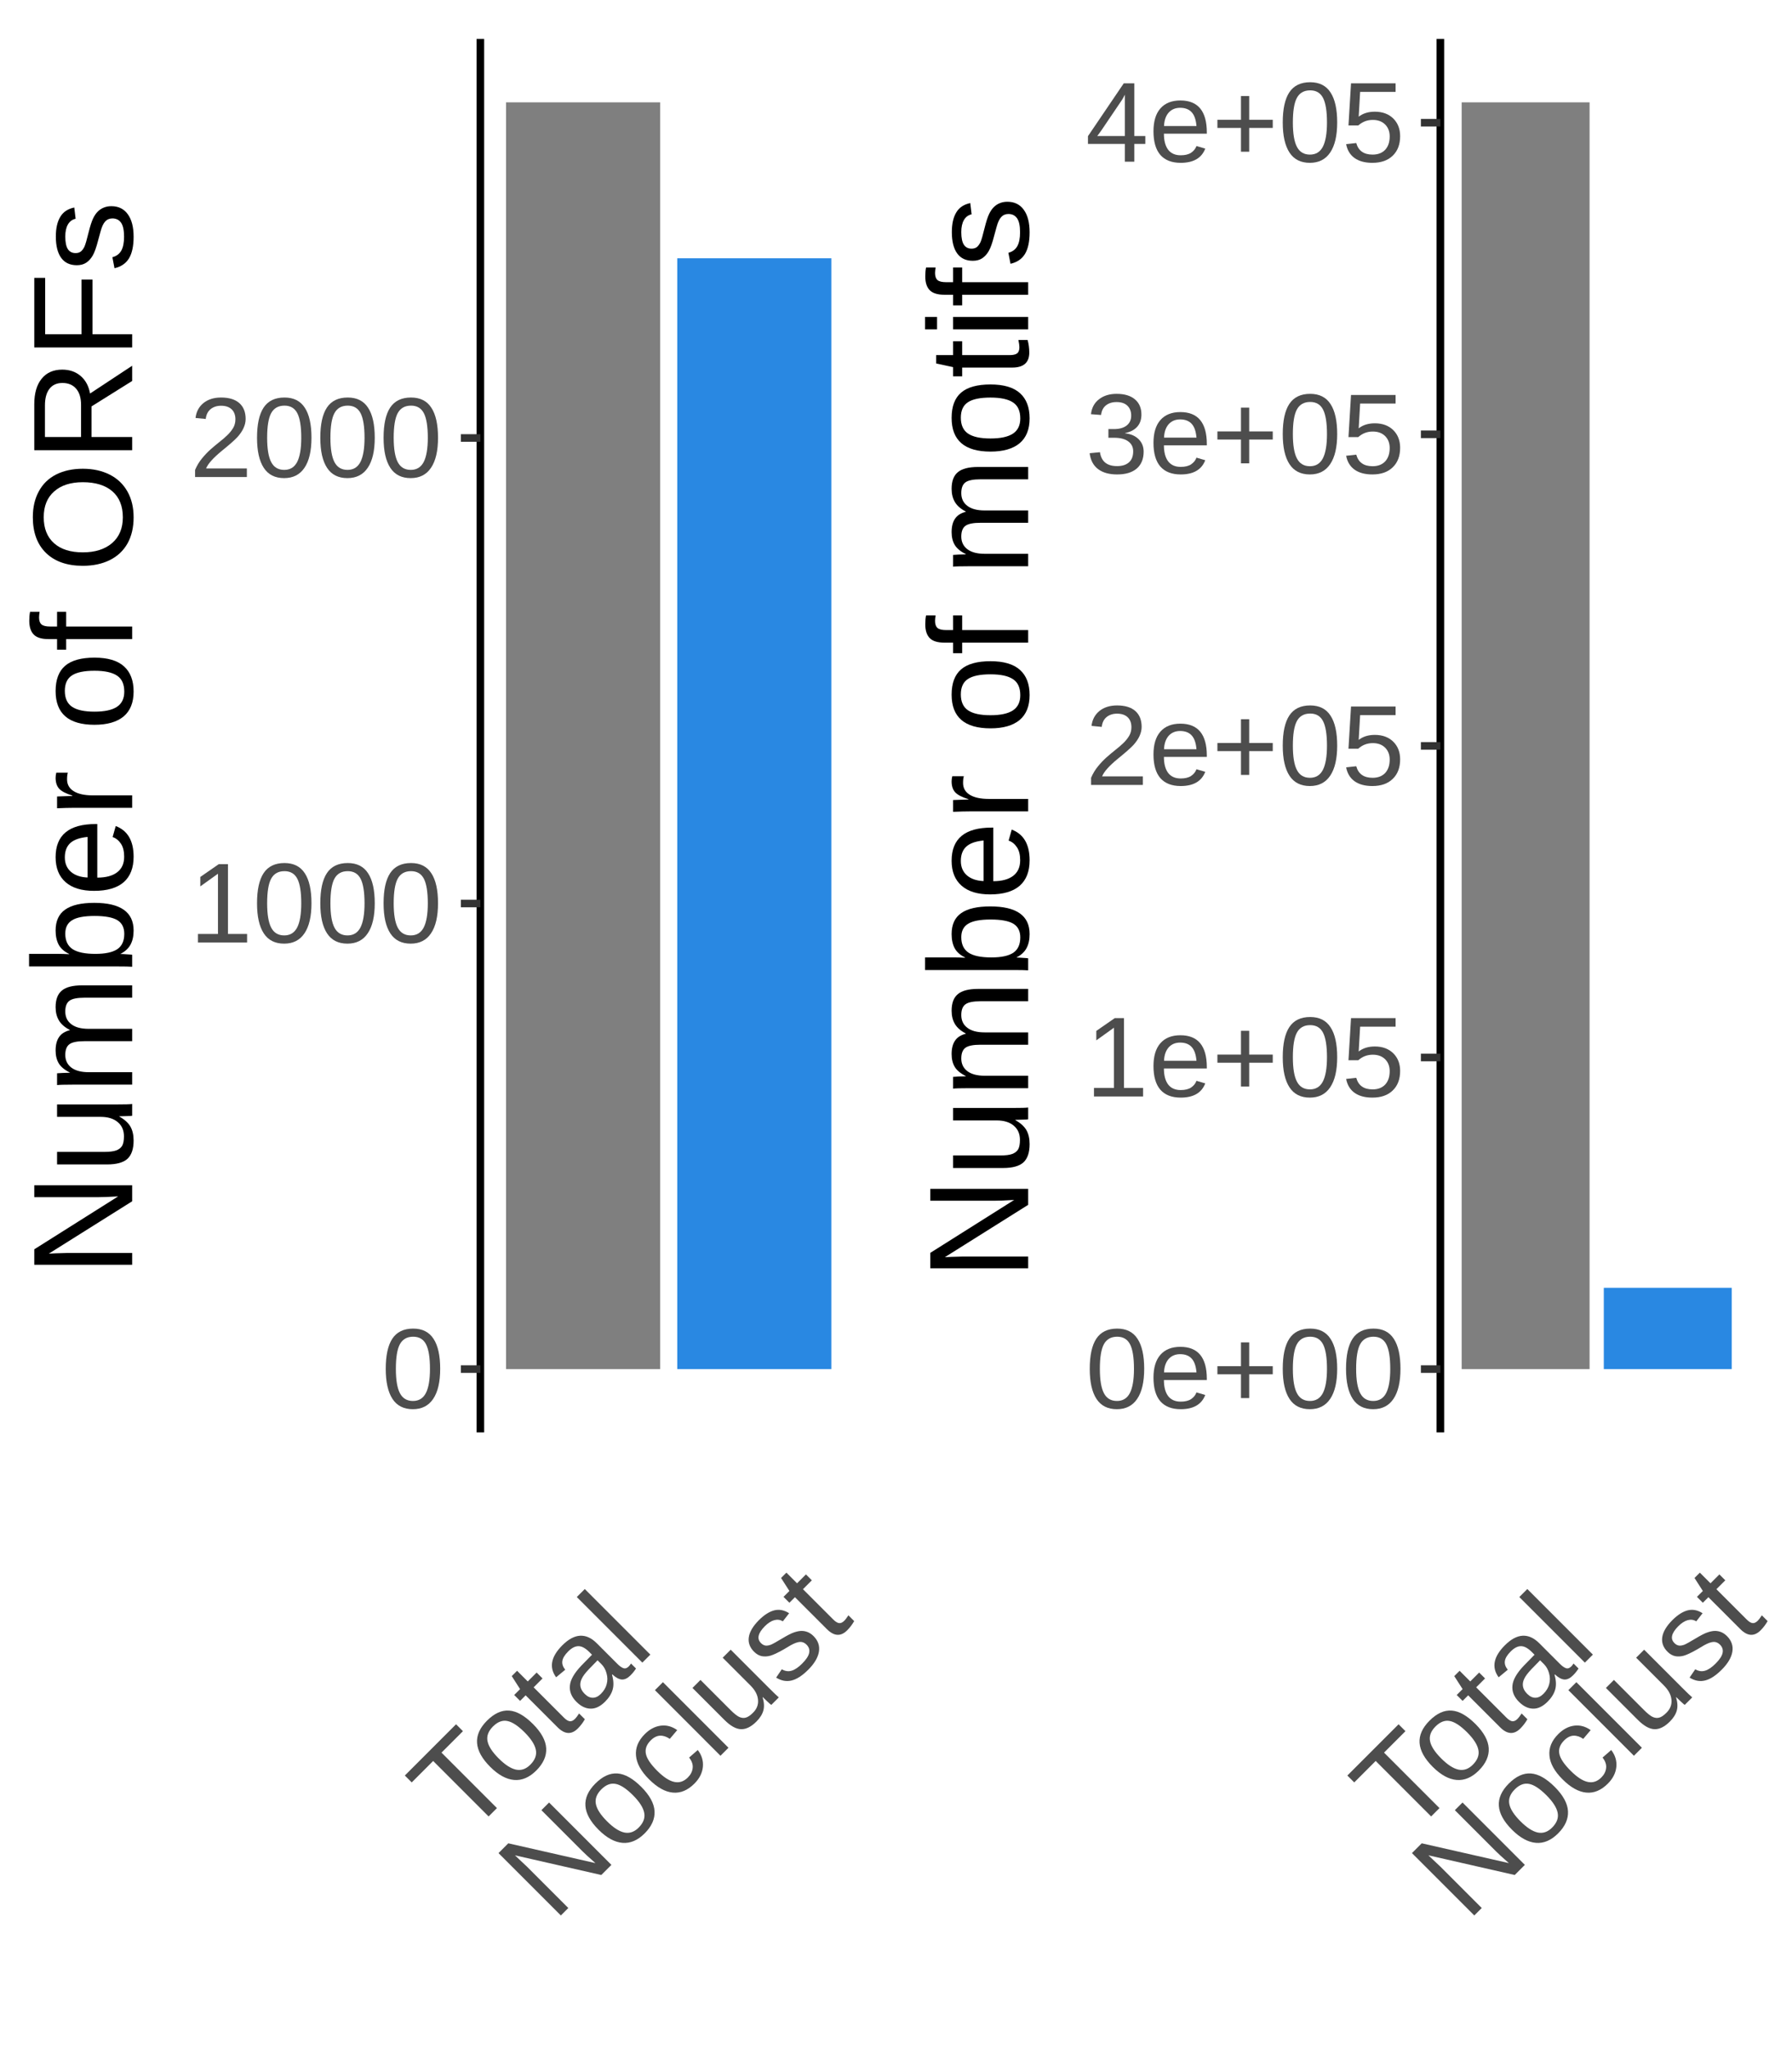<?xml version="1.0" encoding="UTF-8"?>
<svg xmlns="http://www.w3.org/2000/svg" xmlns:xlink="http://www.w3.org/1999/xlink" width="252pt" height="288pt" viewBox="0 0 252 288" version="1.1">
<defs>
<g>
<symbol overflow="visible" id="glyph0-0">
<path style="stroke:none;" d="M 1.609 -11.016 L 10.391 -11.016 L 10.391 0 L 1.609 0 Z M 2.203 -10.422 L 2.203 -0.594 L 9.797 -0.594 L 9.797 -10.422 Z M 2.203 -10.422 "/>
</symbol>
<symbol overflow="visible" id="glyph0-1">
<path style="stroke:none;" d="M 8.281 -5.516 C 8.281 -3.672 7.953 -2.266 7.297 -1.297 C 6.648 -0.328 5.695 0.156 4.438 0.156 C 3.164 0.156 2.211 -0.32 1.578 -1.281 C 0.941 -2.25 0.625 -3.66 0.625 -5.516 C 0.625 -7.398 0.93 -8.812 1.547 -9.75 C 2.172 -10.695 3.148 -11.172 4.484 -11.172 C 5.773 -11.172 6.727 -10.691 7.344 -9.734 C 7.969 -8.785 8.281 -7.379 8.281 -5.516 Z M 6.844 -5.516 C 6.844 -7.098 6.66 -8.242 6.297 -8.953 C 5.93 -9.672 5.328 -10.031 4.484 -10.031 C 3.617 -10.031 2.992 -9.676 2.609 -8.969 C 2.234 -8.27 2.047 -7.117 2.047 -5.516 C 2.047 -3.953 2.238 -2.805 2.625 -2.078 C 3.008 -1.359 3.617 -1 4.453 -1 C 5.273 -1 5.879 -1.367 6.266 -2.109 C 6.648 -2.848 6.844 -3.984 6.844 -5.516 Z M 6.844 -5.516 "/>
</symbol>
<symbol overflow="visible" id="glyph0-2">
<path style="stroke:none;" d="M 1.219 0 L 1.219 -1.203 L 4.031 -1.203 L 4.031 -9.672 L 1.547 -7.891 L 1.547 -9.219 L 4.141 -11.016 L 5.438 -11.016 L 5.438 -1.203 L 8.125 -1.203 L 8.125 0 Z M 1.219 0 "/>
</symbol>
<symbol overflow="visible" id="glyph0-3">
<path style="stroke:none;" d="M 0.812 0 L 0.812 -1 C 1.07 -1.602 1.395 -2.141 1.781 -2.609 C 2.164 -3.078 2.566 -3.5 2.984 -3.875 C 3.41 -4.25 3.828 -4.598 4.234 -4.922 C 4.648 -5.242 5.023 -5.566 5.359 -5.891 C 5.691 -6.211 5.961 -6.551 6.172 -6.906 C 6.379 -7.258 6.484 -7.66 6.484 -8.109 C 6.484 -8.711 6.305 -9.18 5.953 -9.516 C 5.598 -9.848 5.102 -10.016 4.469 -10.016 C 3.875 -10.016 3.379 -9.852 2.984 -9.531 C 2.598 -9.207 2.375 -8.75 2.312 -8.156 L 0.875 -8.297 C 0.977 -9.172 1.348 -9.867 1.984 -10.391 C 2.629 -10.91 3.457 -11.172 4.469 -11.172 C 5.582 -11.172 6.438 -10.91 7.031 -10.391 C 7.625 -9.867 7.922 -9.125 7.922 -8.156 C 7.922 -7.727 7.82 -7.301 7.625 -6.875 C 7.438 -6.457 7.148 -6.035 6.766 -5.609 C 6.379 -5.191 5.641 -4.539 4.547 -3.656 C 3.953 -3.164 3.477 -2.723 3.125 -2.328 C 2.77 -1.941 2.516 -1.566 2.359 -1.203 L 8.094 -1.203 L 8.094 0 Z M 0.812 0 "/>
</symbol>
<symbol overflow="visible" id="glyph0-4">
<path style="stroke:none;" d="M 2.156 -3.938 C 2.156 -2.969 2.352 -2.219 2.75 -1.688 C 3.156 -1.164 3.742 -0.906 4.516 -0.906 C 5.129 -0.906 5.617 -1.023 5.984 -1.266 C 6.348 -1.516 6.598 -1.828 6.734 -2.203 L 7.969 -1.844 C 7.457 -0.508 6.305 0.156 4.516 0.156 C 3.266 0.156 2.312 -0.211 1.656 -0.953 C 1.008 -1.703 0.688 -2.812 0.688 -4.281 C 0.688 -5.676 1.008 -6.742 1.656 -7.484 C 2.312 -8.234 3.25 -8.609 4.469 -8.609 C 6.945 -8.609 8.188 -7.113 8.188 -4.125 L 8.188 -3.938 Z M 6.734 -5.016 C 6.66 -5.898 6.438 -6.547 6.062 -6.953 C 5.688 -7.367 5.145 -7.578 4.438 -7.578 C 3.758 -7.578 3.219 -7.348 2.812 -6.891 C 2.414 -6.43 2.203 -5.805 2.172 -5.016 Z M 6.734 -5.016 "/>
</symbol>
<symbol overflow="visible" id="glyph0-5">
<path style="stroke:none;" d="M 5.25 -4.75 L 5.25 -1.406 L 4.094 -1.406 L 4.094 -4.75 L 0.781 -4.75 L 0.781 -5.891 L 4.094 -5.891 L 4.094 -9.234 L 5.25 -9.234 L 5.25 -5.891 L 8.562 -5.891 L 8.562 -4.75 Z M 5.25 -4.75 "/>
</symbol>
<symbol overflow="visible" id="glyph0-6">
<path style="stroke:none;" d="M 8.234 -3.594 C 8.234 -2.426 7.883 -1.508 7.188 -0.844 C 6.5 -0.176 5.547 0.156 4.328 0.156 C 3.297 0.156 2.461 -0.066 1.828 -0.516 C 1.203 -0.961 0.805 -1.613 0.641 -2.469 L 2.062 -2.625 C 2.363 -1.539 3.129 -1 4.359 -1 C 5.109 -1 5.695 -1.223 6.125 -1.672 C 6.551 -2.129 6.766 -2.758 6.766 -3.562 C 6.766 -4.25 6.551 -4.805 6.125 -5.234 C 5.695 -5.66 5.117 -5.875 4.391 -5.875 C 4.004 -5.875 3.645 -5.812 3.312 -5.688 C 2.988 -5.57 2.664 -5.375 2.344 -5.094 L 0.969 -5.094 L 1.328 -11.016 L 7.594 -11.016 L 7.594 -9.812 L 2.609 -9.812 L 2.406 -6.328 C 3.008 -6.797 3.766 -7.031 4.672 -7.031 C 5.754 -7.031 6.617 -6.711 7.266 -6.078 C 7.91 -5.441 8.234 -4.613 8.234 -3.594 Z M 8.234 -3.594 "/>
</symbol>
<symbol overflow="visible" id="glyph0-7">
<path style="stroke:none;" d="M 8.203 -3.047 C 8.203 -2.023 7.879 -1.234 7.234 -0.672 C 6.586 -0.117 5.664 0.156 4.469 0.156 C 3.352 0.156 2.461 -0.094 1.797 -0.594 C 1.129 -1.102 0.734 -1.848 0.609 -2.828 L 2.062 -2.969 C 2.25 -1.664 3.051 -1.016 4.469 -1.016 C 5.176 -1.016 5.727 -1.188 6.125 -1.531 C 6.531 -1.883 6.734 -2.406 6.734 -3.094 C 6.734 -3.688 6.504 -4.148 6.047 -4.484 C 5.586 -4.828 4.922 -5 4.047 -5 L 3.25 -5 L 3.25 -6.219 L 4.016 -6.219 C 4.785 -6.219 5.383 -6.383 5.812 -6.719 C 6.238 -7.051 6.453 -7.516 6.453 -8.109 C 6.453 -8.703 6.273 -9.164 5.922 -9.5 C 5.578 -9.844 5.066 -10.016 4.391 -10.016 C 3.766 -10.016 3.258 -9.852 2.875 -9.531 C 2.5 -9.219 2.281 -8.773 2.219 -8.203 L 0.797 -8.312 C 0.898 -9.207 1.273 -9.906 1.922 -10.406 C 2.566 -10.914 3.395 -11.172 4.406 -11.172 C 5.508 -11.172 6.363 -10.914 6.969 -10.406 C 7.582 -9.895 7.891 -9.18 7.891 -8.266 C 7.891 -7.555 7.691 -6.984 7.297 -6.547 C 6.91 -6.109 6.344 -5.812 5.594 -5.656 L 5.594 -5.625 C 6.414 -5.531 7.055 -5.25 7.516 -4.781 C 7.973 -4.32 8.203 -3.742 8.203 -3.047 Z M 8.203 -3.047 "/>
</symbol>
<symbol overflow="visible" id="glyph0-8">
<path style="stroke:none;" d="M 6.891 -2.5 L 6.891 0 L 5.562 0 L 5.562 -2.5 L 0.375 -2.5 L 0.375 -3.594 L 5.406 -11.016 L 6.891 -11.016 L 6.891 -3.609 L 8.438 -3.609 L 8.438 -2.5 Z M 5.562 -9.422 C 5.551 -9.391 5.477 -9.25 5.344 -9 C 5.207 -8.758 5.102 -8.594 5.031 -8.5 L 2.219 -4.344 L 1.797 -3.766 L 1.672 -3.609 L 5.562 -3.609 Z M 5.562 -9.422 "/>
</symbol>
<symbol overflow="visible" id="glyph1-0">
<path style="stroke:none;" d="M -7.5 -10.031 L -0.5 -17.031 L 8.266 -8.266 L 1.266 -1.266 Z M -6.531 -10.031 L 1.281 -2.219 L 7.328 -8.266 L -0.484 -16.078 Z M -6.531 -10.031 "/>
</symbol>
<symbol overflow="visible" id="glyph1-1">
<path style="stroke:none;" d="M -3.328 -12.266 L 4.469 -4.469 L 3.297 -3.297 L -4.5 -11.094 L -7.516 -8.078 L -8.484 -9.047 L -1.281 -16.25 L -0.312 -15.281 Z M -3.328 -12.266 "/>
</symbol>
<symbol overflow="visible" id="glyph1-2">
<path style="stroke:none;" d="M 3.172 -9.922 C 4.348 -8.742 4.969 -7.609 5.031 -6.516 C 5.094 -5.422 4.629 -4.379 3.641 -3.391 C 2.66 -2.41 1.617 -1.969 0.516 -2.062 C -0.586 -2.156 -1.707 -2.77 -2.844 -3.906 C -5.156 -6.219 -5.305 -8.379 -3.297 -10.391 C -2.266 -11.422 -1.223 -11.895 -0.172 -11.812 C 0.867 -11.738 1.984 -11.109 3.172 -9.922 Z M 2 -8.75 C 1.07 -9.676 0.266 -10.207 -0.422 -10.344 C -1.117 -10.488 -1.797 -10.234 -2.453 -9.578 C -3.109 -8.922 -3.363 -8.234 -3.219 -7.516 C -3.082 -6.805 -2.562 -6 -1.656 -5.094 C -0.77 -4.207 0.035 -3.68 0.766 -3.516 C 1.504 -3.359 2.18 -3.586 2.797 -4.203 C 3.461 -4.867 3.723 -5.562 3.578 -6.281 C 3.441 -7.008 2.914 -7.832 2 -8.75 Z M 2 -8.75 "/>
</symbol>
<symbol overflow="visible" id="glyph1-3">
<path style="stroke:none;" d="M 3.391 -3.516 C 3.117 -3.035 2.789 -2.602 2.406 -2.219 C 1.508 -1.32 0.555 -1.379 -0.453 -2.391 L -4.938 -6.875 L -5.719 -6.094 L -6.547 -6.922 L -5.719 -7.75 L -6.891 -9.578 L -6.141 -10.328 L -4.641 -8.828 L -3.391 -10.078 L -2.562 -9.25 L -3.812 -8 L 0.422 -3.766 C 0.742 -3.441 1.023 -3.266 1.266 -3.234 C 1.504 -3.203 1.754 -3.316 2.016 -3.578 C 2.16 -3.723 2.348 -3.973 2.578 -4.328 Z M 3.391 -3.516 "/>
</symbol>
<symbol overflow="visible" id="glyph1-4">
<path style="stroke:none;" d="M 2.703 -2.453 C 2.023 -1.773 1.336 -1.445 0.641 -1.469 C -0.055 -1.488 -0.711 -1.805 -1.328 -2.422 C -2.023 -3.117 -2.332 -3.879 -2.25 -4.703 C -2.176 -5.535 -1.633 -6.477 -0.625 -7.531 L 0.859 -9.047 L 0.484 -9.422 C -0.066 -9.973 -0.578 -10.25 -1.047 -10.25 C -1.516 -10.25 -1.992 -10.004 -2.484 -9.516 C -2.984 -9.016 -3.258 -8.562 -3.312 -8.156 C -3.375 -7.758 -3.238 -7.352 -2.906 -6.938 L -4.188 -5.875 C -5.207 -7.27 -4.914 -8.77 -3.312 -10.375 C -2.457 -11.227 -1.625 -11.676 -0.812 -11.719 C 0 -11.758 0.773 -11.41 1.516 -10.672 L 4.406 -7.781 C 4.738 -7.445 5.031 -7.238 5.281 -7.156 C 5.531 -7.07 5.781 -7.156 6.031 -7.406 C 6.133 -7.508 6.238 -7.645 6.344 -7.812 L 7.047 -7.109 C 6.828 -6.766 6.57 -6.445 6.281 -6.156 C 5.863 -5.738 5.453 -5.539 5.047 -5.562 C 4.648 -5.594 4.207 -5.832 3.719 -6.281 L 3.672 -6.234 C 3.898 -5.441 3.93 -4.75 3.766 -4.156 C 3.598 -3.562 3.242 -2.992 2.703 -2.453 Z M 2.109 -3.547 C 2.523 -3.961 2.797 -4.414 2.922 -4.906 C 3.055 -5.406 3.051 -5.91 2.906 -6.422 C 2.77 -6.941 2.531 -7.375 2.188 -7.719 L 1.641 -8.266 L 0.438 -7.031 C -0.082 -6.488 -0.426 -6.031 -0.594 -5.656 C -0.77 -5.289 -0.828 -4.93 -0.766 -4.578 C -0.703 -4.223 -0.504 -3.879 -0.172 -3.547 C 0.191 -3.18 0.57 -3 0.969 -3 C 1.363 -3 1.742 -3.18 2.109 -3.547 Z M 2.109 -3.547 "/>
</symbol>
<symbol overflow="visible" id="glyph1-5">
<path style="stroke:none;" d="M 0.859 -0.859 L -8.359 -10.078 L -7.234 -11.203 L 1.984 -1.984 Z M 0.859 -0.859 "/>
</symbol>
<symbol overflow="visible" id="glyph1-6">
<path style="stroke:none;" d="M 6.734 -6.734 L -5.406 -9.5 L -4.781 -8.906 L -3.734 -7.922 L 2.094 -2.094 L 1.047 -1.047 L -7.719 -9.812 L -6.344 -11.188 L 5.906 -8.406 C 5.039 -9.164 4.426 -9.727 4.062 -10.094 L -1.688 -15.844 L -0.609 -16.922 L 8.156 -8.156 Z M 6.734 -6.734 "/>
</symbol>
<symbol overflow="visible" id="glyph1-7">
<path style="stroke:none;" d="M -1.672 -5.109 C -0.785 -4.223 0.008 -3.703 0.719 -3.547 C 1.426 -3.391 2.066 -3.598 2.641 -4.172 C 3.035 -4.566 3.258 -5.004 3.312 -5.484 C 3.375 -5.973 3.207 -6.469 2.812 -6.969 L 4.031 -8.031 C 4.594 -7.301 4.832 -6.508 4.75 -5.656 C 4.664 -4.801 4.27 -4.02 3.562 -3.312 C 2.613 -2.363 1.598 -1.941 0.516 -2.047 C -0.566 -2.148 -1.68 -2.773 -2.828 -3.922 C -3.953 -5.047 -4.562 -6.148 -4.656 -7.234 C -4.758 -8.328 -4.348 -9.336 -3.422 -10.266 C -2.734 -10.953 -1.984 -11.348 -1.172 -11.453 C -0.359 -11.555 0.41 -11.348 1.141 -10.828 L 0.094 -9.594 C -0.344 -9.906 -0.789 -10.055 -1.25 -10.047 C -1.707 -10.035 -2.156 -9.812 -2.594 -9.375 C -3.176 -8.789 -3.398 -8.164 -3.266 -7.5 C -3.141 -6.844 -2.609 -6.047 -1.672 -5.109 Z M -1.672 -5.109 "/>
</symbol>
<symbol overflow="visible" id="glyph1-8">
<path style="stroke:none;" d="M -4.781 -8.688 L -0.516 -4.422 C -0.066 -3.973 0.316 -3.664 0.641 -3.5 C 0.973 -3.344 1.289 -3.305 1.594 -3.391 C 1.895 -3.473 2.234 -3.703 2.609 -4.078 C 3.141 -4.609 3.375 -5.211 3.312 -5.891 C 3.258 -6.578 2.906 -7.25 2.25 -7.906 L -1.656 -11.812 L -0.531 -12.938 L 4.766 -7.641 C 5.547 -6.859 6.035 -6.391 6.234 -6.234 L 5.188 -5.188 C 5.156 -5.195 5.086 -5.242 4.984 -5.328 C 4.891 -5.422 4.781 -5.52 4.656 -5.625 C 4.539 -5.738 4.312 -5.957 3.969 -6.281 L 3.953 -6.266 C 4.172 -5.547 4.207 -4.922 4.062 -4.391 C 3.914 -3.859 3.594 -3.344 3.094 -2.844 C 2.352 -2.102 1.629 -1.742 0.922 -1.766 C 0.211 -1.785 -0.566 -2.223 -1.422 -3.078 L -5.906 -7.562 Z M -4.781 -8.688 "/>
</symbol>
<symbol overflow="visible" id="glyph1-9">
<path style="stroke:none;" d="M 4.047 -7.766 C 4.68 -7.129 4.93 -6.398 4.797 -5.578 C 4.66 -4.754 4.16 -3.91 3.297 -3.047 C 2.461 -2.211 1.68 -1.707 0.953 -1.531 C 0.223 -1.352 -0.5 -1.488 -1.219 -1.938 L -0.422 -3.109 C 0.035 -2.836 0.492 -2.77 0.953 -2.906 C 1.41 -3.039 1.906 -3.375 2.438 -3.906 C 3.008 -4.477 3.336 -4.977 3.422 -5.406 C 3.516 -5.844 3.391 -6.234 3.047 -6.578 C 2.773 -6.848 2.469 -6.973 2.125 -6.953 C 1.781 -6.93 1.348 -6.773 0.828 -6.484 L -0.172 -5.891 C -0.984 -5.43 -1.602 -5.141 -2.031 -5.016 C -2.469 -4.898 -2.875 -4.879 -3.25 -4.953 C -3.633 -5.035 -3.992 -5.242 -4.328 -5.578 C -4.93 -6.18 -5.176 -6.863 -5.062 -7.625 C -4.945 -8.383 -4.473 -9.18 -3.641 -10.016 C -2.898 -10.754 -2.18 -11.211 -1.484 -11.391 C -0.785 -11.566 -0.086 -11.43 0.609 -10.984 L -0.281 -9.844 C -0.633 -10.07 -1.031 -10.129 -1.469 -10.016 C -1.906 -9.898 -2.348 -9.617 -2.797 -9.172 C -3.297 -8.672 -3.586 -8.223 -3.672 -7.828 C -3.766 -7.441 -3.656 -7.094 -3.344 -6.781 C -3.145 -6.582 -2.93 -6.469 -2.703 -6.438 C -2.484 -6.414 -2.234 -6.457 -1.953 -6.562 C -1.68 -6.676 -1.156 -6.969 -0.375 -7.438 C 0.363 -7.883 0.926 -8.172 1.312 -8.297 C 1.707 -8.43 2.055 -8.5 2.359 -8.5 C 2.66 -8.5 2.953 -8.441 3.234 -8.328 C 3.516 -8.211 3.785 -8.023 4.047 -7.766 Z M 4.047 -7.766 "/>
</symbol>
<symbol overflow="visible" id="glyph2-0">
<path style="stroke:none;" d="M -13.766 -2 L -13.766 -12.984 L 0 -12.984 L 0 -2 Z M -13.016 -2.75 L -0.75 -2.75 L -0.75 -12.25 L -13.016 -12.25 Z M -13.016 -2.75 "/>
</symbol>
<symbol overflow="visible" id="glyph2-1">
<path style="stroke:none;" d="M 0 -10.562 L -11.719 -3.203 L -10.766 -3.25 L -9.141 -3.297 L 0 -3.297 L 0 -1.641 L -13.766 -1.641 L -13.766 -3.812 L -1.969 -11.25 C -3.238 -11.176 -4.16 -11.141 -4.734 -11.141 L -13.766 -11.141 L -13.766 -12.812 L 0 -12.812 Z M 0 -10.562 "/>
</symbol>
<symbol overflow="visible" id="glyph2-2">
<path style="stroke:none;" d="M -10.562 -3.062 L -3.875 -3.062 C -3.176 -3.062 -2.633 -3.129 -2.25 -3.266 C -1.863 -3.41 -1.582 -3.629 -1.406 -3.922 C -1.238 -4.223 -1.156 -4.664 -1.156 -5.25 C -1.156 -6.094 -1.445 -6.758 -2.031 -7.25 C -2.613 -7.738 -3.414 -7.984 -4.438 -7.984 L -10.562 -7.984 L -10.562 -9.734 L -2.25 -9.734 C -1.02 -9.734 -0.27 -9.754 0 -9.797 L 0 -8.141 C -0.031 -8.129 -0.117 -8.117 -0.266 -8.109 C -0.41 -8.109 -0.57 -8.102 -0.75 -8.094 C -0.938 -8.082 -1.289 -8.07 -1.812 -8.062 L -1.812 -8.031 C -1.082 -7.625 -0.562 -7.156 -0.25 -6.625 C 0.051 -6.094 0.203 -5.438 0.203 -4.656 C 0.203 -3.488 -0.082 -2.633 -0.656 -2.094 C -1.238 -1.562 -2.195 -1.297 -3.531 -1.297 L -10.562 -1.297 Z M -10.562 -3.062 "/>
</symbol>
<symbol overflow="visible" id="glyph2-3">
<path style="stroke:none;" d="M 0 -7.5 L -6.703 -7.5 C -7.723 -7.5 -8.426 -7.359 -8.812 -7.078 C -9.207 -6.797 -9.406 -6.289 -9.406 -5.562 C -9.406 -4.812 -9.117 -4.219 -8.547 -3.781 C -7.973 -3.352 -7.164 -3.141 -6.125 -3.141 L 0 -3.141 L 0 -1.391 L -8.312 -1.391 C -9.539 -1.391 -10.289 -1.367 -10.562 -1.328 L -10.562 -2.984 C -10.531 -2.992 -10.441 -3 -10.297 -3 C -10.16 -3.008 -10 -3.02 -9.812 -3.031 C -9.625 -3.039 -9.273 -3.051 -8.766 -3.062 L -8.766 -3.094 C -9.516 -3.469 -10.035 -3.898 -10.328 -4.391 C -10.617 -4.879 -10.766 -5.477 -10.766 -6.188 C -10.766 -6.988 -10.602 -7.617 -10.281 -8.078 C -9.969 -8.547 -9.461 -8.867 -8.766 -9.047 L -8.766 -9.078 C -9.473 -9.441 -9.984 -9.883 -10.297 -10.406 C -10.609 -10.926 -10.766 -11.551 -10.766 -12.281 C -10.766 -13.352 -10.473 -14.129 -9.891 -14.609 C -9.316 -15.098 -8.367 -15.344 -7.047 -15.344 L 0 -15.344 L 0 -13.609 L -6.703 -13.609 C -7.723 -13.609 -8.426 -13.469 -8.812 -13.188 C -9.207 -12.906 -9.406 -12.398 -9.406 -11.672 C -9.406 -10.898 -9.117 -10.301 -8.547 -9.875 C -7.984 -9.445 -7.176 -9.234 -6.125 -9.234 L 0 -9.234 Z M 0 -7.5 "/>
</symbol>
<symbol overflow="visible" id="glyph2-4">
<path style="stroke:none;" d="M -5.328 -10.281 C -1.641 -10.281 0.203 -8.984 0.203 -6.391 C 0.203 -5.598 0.055 -4.938 -0.234 -4.406 C -0.523 -3.875 -0.992 -3.441 -1.641 -3.109 L -1.641 -3.094 C -1.441 -3.094 -1.133 -3.078 -0.719 -3.047 C -0.301 -3.023 -0.062 -3.004 0 -2.984 L 0 -1.297 C -0.352 -1.328 -1.078 -1.344 -2.172 -1.344 L -14.5 -1.344 L -14.5 -3.109 L -10.359 -3.109 C -9.941 -3.109 -9.445 -3.094 -8.875 -3.062 L -8.875 -3.109 C -9.551 -3.43 -10.035 -3.859 -10.328 -4.391 C -10.617 -4.93 -10.766 -5.598 -10.766 -6.391 C -10.766 -7.734 -10.312 -8.719 -9.406 -9.344 C -8.508 -9.969 -7.148 -10.281 -5.328 -10.281 Z M -5.281 -8.438 C -6.75 -8.438 -7.801 -8.238 -8.438 -7.844 C -9.082 -7.457 -9.406 -6.828 -9.406 -5.953 C -9.406 -4.961 -9.066 -4.238 -8.391 -3.781 C -7.711 -3.332 -6.641 -3.109 -5.172 -3.109 C -3.785 -3.109 -2.758 -3.328 -2.094 -3.766 C -1.438 -4.211 -1.109 -4.93 -1.109 -5.922 C -1.109 -6.805 -1.43 -7.445 -2.078 -7.844 C -2.734 -8.238 -3.801 -8.438 -5.281 -8.438 Z M -5.281 -8.438 "/>
</symbol>
<symbol overflow="visible" id="glyph2-5">
<path style="stroke:none;" d="M -4.906 -2.703 C -3.695 -2.703 -2.766 -2.953 -2.109 -3.453 C -1.453 -3.953 -1.125 -4.68 -1.125 -5.641 C -1.125 -6.398 -1.273 -7.008 -1.578 -7.469 C -1.891 -7.938 -2.281 -8.25 -2.75 -8.406 L -2.312 -9.953 C -0.633 -9.316 0.203 -7.879 0.203 -5.641 C 0.203 -4.078 -0.258 -2.883 -1.188 -2.062 C -2.125 -1.25 -3.516 -0.844 -5.359 -0.844 C -7.098 -0.844 -8.43 -1.25 -9.359 -2.062 C -10.297 -2.883 -10.766 -4.055 -10.766 -5.578 C -10.766 -8.68 -8.891 -10.234 -5.141 -10.234 L -4.906 -10.234 Z M -6.266 -8.422 C -7.379 -8.316 -8.191 -8.031 -8.703 -7.562 C -9.211 -7.094 -9.469 -6.422 -9.469 -5.547 C -9.469 -4.691 -9.18 -4.016 -8.609 -3.516 C -8.035 -3.023 -7.254 -2.758 -6.266 -2.719 Z M -6.266 -8.422 "/>
</symbol>
<symbol overflow="visible" id="glyph2-6">
<path style="stroke:none;" d="M 0 -1.391 L -8.109 -1.391 C -8.848 -1.391 -9.664 -1.367 -10.562 -1.328 L -10.562 -2.984 C -9.363 -3.035 -8.645 -3.062 -8.406 -3.062 L -8.406 -3.109 C -9.312 -3.391 -9.93 -3.711 -10.266 -4.078 C -10.598 -4.441 -10.766 -4.953 -10.766 -5.609 C -10.766 -5.848 -10.734 -6.086 -10.672 -6.328 L -9.047 -6.328 C -9.117 -6.098 -9.156 -5.785 -9.156 -5.391 C -9.156 -4.66 -8.836 -4.102 -8.203 -3.719 C -7.578 -3.332 -6.68 -3.141 -5.516 -3.141 L 0 -3.141 Z M 0 -1.391 "/>
</symbol>
<symbol overflow="visible" id="glyph2-7">
<path style="stroke:none;" d=""/>
</symbol>
<symbol overflow="visible" id="glyph2-8">
<path style="stroke:none;" d="M -5.297 -10.281 C -3.441 -10.281 -2.062 -9.875 -1.156 -9.062 C -0.25 -8.25 0.203 -7.066 0.203 -5.516 C 0.203 -3.973 -0.266 -2.805 -1.203 -2.016 C -2.148 -1.234 -3.516 -0.844 -5.297 -0.844 C -8.941 -0.844 -10.766 -2.422 -10.766 -5.578 C -10.766 -7.191 -10.316 -8.379 -9.422 -9.141 C -8.535 -9.898 -7.16 -10.281 -5.297 -10.281 Z M -5.297 -8.438 C -6.754 -8.438 -7.812 -8.219 -8.469 -7.781 C -9.133 -7.352 -9.469 -6.629 -9.469 -5.609 C -9.469 -4.578 -9.129 -3.832 -8.453 -3.375 C -7.773 -2.914 -6.723 -2.688 -5.297 -2.688 C -3.898 -2.688 -2.852 -2.91 -2.156 -3.359 C -1.457 -3.816 -1.109 -4.531 -1.109 -5.5 C -1.109 -6.551 -1.445 -7.301 -2.125 -7.75 C -2.801 -8.207 -3.859 -8.438 -5.297 -8.438 Z M -5.297 -8.438 "/>
</symbol>
<symbol overflow="visible" id="glyph2-9">
<path style="stroke:none;" d="M -9.281 -3.531 L 0 -3.531 L 0 -1.766 L -9.281 -1.766 L -9.281 -0.281 L -10.562 -0.281 L -10.562 -1.766 L -11.766 -1.766 C -12.723 -1.766 -13.41 -1.973 -13.828 -2.391 C -14.254 -2.816 -14.469 -3.469 -14.469 -4.344 C -14.469 -4.832 -14.43 -5.25 -14.359 -5.594 L -13.016 -5.594 C -13.066 -5.289 -13.094 -5.031 -13.094 -4.812 C -13.094 -4.352 -12.977 -4.023 -12.75 -3.828 C -12.52 -3.629 -12.109 -3.531 -11.516 -3.531 L -10.562 -3.531 L -10.562 -5.594 L -9.281 -5.594 Z M -9.281 -3.531 "/>
</symbol>
<symbol overflow="visible" id="glyph2-10">
<path style="stroke:none;" d="M -6.938 -14.594 C -5.5 -14.594 -4.238 -14.316 -3.156 -13.766 C -2.082 -13.223 -1.254 -12.438 -0.672 -11.406 C -0.086 -10.375 0.203 -9.16 0.203 -7.766 C 0.203 -6.348 -0.082 -5.125 -0.656 -4.094 C -1.238 -3.07 -2.07 -2.289 -3.156 -1.75 C -4.238 -1.219 -5.5 -0.953 -6.938 -0.953 C -9.145 -0.953 -10.867 -1.551 -12.109 -2.75 C -13.348 -3.957 -13.969 -5.633 -13.969 -7.781 C -13.969 -9.188 -13.688 -10.398 -13.125 -11.422 C -12.57 -12.453 -11.766 -13.238 -10.703 -13.781 C -9.641 -14.32 -8.383 -14.594 -6.938 -14.594 Z M -6.938 -12.703 C -8.656 -12.703 -10 -12.27 -10.969 -11.406 C -11.945 -10.551 -12.438 -9.344 -12.438 -7.781 C -12.438 -6.207 -11.953 -4.988 -10.984 -4.125 C -10.023 -3.27 -8.676 -2.844 -6.938 -2.844 C -5.219 -2.844 -3.848 -3.273 -2.828 -4.141 C -1.816 -5.016 -1.312 -6.223 -1.312 -7.766 C -1.312 -9.348 -1.801 -10.566 -2.781 -11.422 C -3.77 -12.273 -5.156 -12.703 -6.938 -12.703 Z M -6.938 -12.703 "/>
</symbol>
<symbol overflow="visible" id="glyph2-11">
<path style="stroke:none;" d="M 0 -11.375 L -5.719 -7.797 L -5.719 -3.5 L 0 -3.5 L 0 -1.641 L -13.766 -1.641 L -13.766 -8.109 C -13.766 -9.66 -13.414 -10.859 -12.719 -11.703 C -12.031 -12.547 -11.066 -12.969 -9.828 -12.969 C -8.805 -12.969 -7.945 -12.672 -7.25 -12.078 C -6.551 -11.484 -6.109 -10.66 -5.922 -9.609 L 0 -13.516 Z M -9.812 -11.094 C -10.602 -11.094 -11.207 -10.82 -11.625 -10.281 C -12.051 -9.738 -12.266 -8.957 -12.266 -7.938 L -12.266 -3.5 L -7.188 -3.5 L -7.188 -8.016 C -7.188 -8.992 -7.414 -9.75 -7.875 -10.281 C -8.332 -10.82 -8.977 -11.094 -9.812 -11.094 Z M -9.812 -11.094 "/>
</symbol>
<symbol overflow="visible" id="glyph2-12">
<path style="stroke:none;" d="M -12.234 -3.5 L -7.125 -3.5 L -7.125 -11.188 L -5.578 -11.188 L -5.578 -3.5 L 0 -3.5 L 0 -1.641 L -13.766 -1.641 L -13.766 -11.422 L -12.234 -11.422 Z M -12.234 -3.5 "/>
</symbol>
<symbol overflow="visible" id="glyph2-13">
<path style="stroke:none;" d="M -2.922 -9.281 C -1.922 -9.281 -1.148 -8.898 -0.609 -8.141 C -0.066 -7.391 0.203 -6.336 0.203 -4.984 C 0.203 -3.672 -0.016 -2.656 -0.453 -1.938 C -0.891 -1.227 -1.566 -0.77 -2.484 -0.562 L -2.781 -2.109 C -2.219 -2.254 -1.801 -2.562 -1.531 -3.031 C -1.27 -3.5 -1.141 -4.148 -1.141 -4.984 C -1.141 -5.879 -1.273 -6.531 -1.547 -6.938 C -1.828 -7.352 -2.238 -7.562 -2.781 -7.562 C -3.195 -7.562 -3.535 -7.414 -3.797 -7.125 C -4.055 -6.844 -4.27 -6.383 -4.438 -5.75 L -4.781 -4.5 C -5.039 -3.488 -5.297 -2.77 -5.547 -2.344 C -5.797 -1.914 -6.098 -1.582 -6.453 -1.344 C -6.816 -1.102 -7.258 -0.984 -7.781 -0.984 C -8.738 -0.984 -9.469 -1.32 -9.969 -2 C -10.477 -2.688 -10.734 -3.691 -10.734 -5.016 C -10.734 -6.18 -10.523 -7.102 -10.109 -7.781 C -9.703 -8.469 -9.047 -8.906 -8.141 -9.094 L -7.953 -7.516 C -8.422 -7.41 -8.781 -7.145 -9.031 -6.719 C -9.281 -6.289 -9.406 -5.723 -9.406 -5.016 C -9.406 -4.211 -9.285 -3.625 -9.047 -3.25 C -8.805 -2.875 -8.441 -2.688 -7.953 -2.688 C -7.648 -2.688 -7.398 -2.766 -7.203 -2.922 C -7.016 -3.078 -6.848 -3.305 -6.703 -3.609 C -6.566 -3.922 -6.379 -4.566 -6.141 -5.547 C -5.91 -6.473 -5.695 -7.141 -5.5 -7.547 C -5.301 -7.961 -5.078 -8.289 -4.828 -8.531 C -4.586 -8.77 -4.312 -8.953 -4 -9.078 C -3.688 -9.211 -3.328 -9.281 -2.922 -9.281 Z M -2.922 -9.281 "/>
</symbol>
<symbol overflow="visible" id="glyph2-14">
<path style="stroke:none;" d="M -0.078 -5.406 C 0.078 -4.832 0.156 -4.242 0.156 -3.641 C 0.156 -2.234 -0.641 -1.531 -2.234 -1.531 L -9.281 -1.531 L -9.281 -0.297 L -10.562 -0.297 L -10.562 -1.594 L -12.938 -2.109 L -12.938 -3.281 L -10.562 -3.281 L -10.562 -5.234 L -9.281 -5.234 L -9.281 -3.281 L -2.625 -3.281 C -2.113 -3.281 -1.754 -3.363 -1.547 -3.531 C -1.336 -3.695 -1.234 -3.984 -1.234 -4.391 C -1.234 -4.629 -1.281 -4.969 -1.375 -5.406 Z M -0.078 -5.406 "/>
</symbol>
<symbol overflow="visible" id="glyph2-15">
<path style="stroke:none;" d="M -12.812 -1.344 L -14.5 -1.344 L -14.5 -3.094 L -12.812 -3.094 Z M 0 -1.344 L -10.562 -1.344 L -10.562 -3.094 L 0 -3.094 Z M 0 -1.344 "/>
</symbol>
</g>
<clipPath id="clip1">
  <path d="M 0 0 L 126 0 L 126 288 L 0 288 Z M 0 0 "/>
</clipPath>
<clipPath id="clip2">
  <path d="M 67.551 5.48 L 120.52 5.48 L 120.52 201.324 L 67.551 201.324 Z M 67.551 5.48 "/>
</clipPath>
<clipPath id="clip3">
  <path d="M 126 0 L 252 0 L 252 288 L 126 288 Z M 126 0 "/>
</clipPath>
<clipPath id="clip4">
  <path d="M 202.551 5.48 L 246.52 5.48 L 246.52 201.324 L 202.551 201.324 Z M 202.551 5.48 "/>
</clipPath>
</defs>
<g id="surface24048">
<rect x="0" y="0" width="252" height="288" style="fill:rgb(100%,100%,100%);fill-opacity:1;stroke:none;"/>
<path style=" stroke:none;fill-rule:nonzero;fill:rgb(100%,100%,100%);fill-opacity:1;" d="M 0 288 L 126 288 L 126 0 L 0 0 Z M 0 288 "/>
<g clip-path="url(#clip1)" clip-rule="nonzero">
<path style="fill:none;stroke-width:1.067;stroke-linecap:round;stroke-linejoin:round;stroke:rgb(100%,100%,100%);stroke-opacity:1;stroke-miterlimit:10;" d="M 0 288 L 126 288 L 126 0 L 0 0 Z M 0 288 "/>
</g>
<g clip-path="url(#clip2)" clip-rule="nonzero">
<path style=" stroke:none;fill-rule:nonzero;fill:rgb(100%,100%,100%);fill-opacity:1;" d="M 67.551 201.324 L 120.52 201.324 L 120.52 5.48 L 67.551 5.48 Z M 67.551 201.324 "/>
</g>
<path style=" stroke:none;fill-rule:nonzero;fill:rgb(49.804%,49.804%,49.804%);fill-opacity:1;" d="M 71.164 192.422 L 92.832 192.422 L 92.832 14.383 L 71.164 14.383 Z M 71.164 192.422 "/>
<path style=" stroke:none;fill-rule:nonzero;fill:rgb(16.078%,53.333%,88.627%);fill-opacity:1;" d="M 95.238 192.422 L 116.906 192.422 L 116.906 36.301 L 95.238 36.301 Z M 95.238 192.422 "/>
<path style="fill:none;stroke-width:1.067;stroke-linecap:butt;stroke-linejoin:round;stroke:rgb(0%,0%,0%);stroke-opacity:1;stroke-miterlimit:10;" d="M 67.551 201.324 L 67.551 5.48 "/>
<g style="fill:rgb(30.196%,30.196%,30.196%);fill-opacity:1;">
  <use xlink:href="#glyph0-1" x="53.621" y="197.906"/>
</g>
<g style="fill:rgb(30.196%,30.196%,30.196%);fill-opacity:1;">
  <use xlink:href="#glyph0-2" x="26.621" y="132.473"/>
  <use xlink:href="#glyph0-1" x="35.52" y="132.473"/>
  <use xlink:href="#glyph0-1" x="44.418" y="132.473"/>
  <use xlink:href="#glyph0-1" x="53.316" y="132.473"/>
</g>
<g style="fill:rgb(30.196%,30.196%,30.196%);fill-opacity:1;">
  <use xlink:href="#glyph0-3" x="26.621" y="67.043"/>
  <use xlink:href="#glyph0-1" x="35.52" y="67.043"/>
  <use xlink:href="#glyph0-1" x="44.418" y="67.043"/>
  <use xlink:href="#glyph0-1" x="53.316" y="67.043"/>
</g>
<path style="fill:none;stroke-width:1.067;stroke-linecap:butt;stroke-linejoin:round;stroke:rgb(20%,20%,20%);stroke-opacity:1;stroke-miterlimit:10;" d="M 64.812 192.422 L 67.551 192.422 "/>
<path style="fill:none;stroke-width:1.067;stroke-linecap:butt;stroke-linejoin:round;stroke:rgb(20%,20%,20%);stroke-opacity:1;stroke-miterlimit:10;" d="M 64.812 126.988 L 67.551 126.988 "/>
<path style="fill:none;stroke-width:1.067;stroke-linecap:butt;stroke-linejoin:round;stroke:rgb(20%,20%,20%);stroke-opacity:1;stroke-miterlimit:10;" d="M 64.812 61.559 L 67.551 61.559 "/>
<g style="fill:rgb(30.196%,30.196%,30.196%);fill-opacity:1;">
  <use xlink:href="#glyph1-1" x="65.413" y="258.596"/>
  <use xlink:href="#glyph1-2" x="71.777" y="252.233"/>
  <use xlink:href="#glyph1-3" x="78.855" y="245.154"/>
  <use xlink:href="#glyph1-4" x="82.392" y="241.618"/>
  <use xlink:href="#glyph1-5" x="89.47" y="234.539"/>
</g>
<g style="fill:rgb(30.196%,30.196%,30.196%);fill-opacity:1;">
  <use xlink:href="#glyph1-6" x="77.823" y="270.264"/>
  <use xlink:href="#glyph1-2" x="87.015" y="261.073"/>
  <use xlink:href="#glyph1-7" x="94.093" y="253.994"/>
  <use xlink:href="#glyph1-5" x="100.457" y="247.63"/>
  <use xlink:href="#glyph1-8" x="103.285" y="244.802"/>
  <use xlink:href="#glyph1-9" x="110.364" y="237.724"/>
  <use xlink:href="#glyph1-3" x="116.728" y="231.36"/>
</g>
<g style="fill:rgb(0%,0%,0%);fill-opacity:1;">
  <use xlink:href="#glyph2-1" x="18.586" y="179.402"/>
  <use xlink:href="#glyph2-2" x="18.586" y="164.959"/>
  <use xlink:href="#glyph2-3" x="18.586" y="153.836"/>
  <use xlink:href="#glyph2-4" x="18.586" y="137.176"/>
  <use xlink:href="#glyph2-5" x="18.586" y="126.053"/>
  <use xlink:href="#glyph2-6" x="18.586" y="114.93"/>
  <use xlink:href="#glyph2-7" x="18.586" y="108.27"/>
  <use xlink:href="#glyph2-8" x="18.586" y="102.713"/>
  <use xlink:href="#glyph2-9" x="18.586" y="91.59"/>
  <use xlink:href="#glyph2-7" x="18.586" y="86.033"/>
  <use xlink:href="#glyph2-10" x="18.586" y="80.477"/>
  <use xlink:href="#glyph2-11" x="18.586" y="64.92"/>
  <use xlink:href="#glyph2-12" x="18.586" y="50.477"/>
  <use xlink:href="#glyph2-13" x="18.586" y="38.26"/>
</g>
<path style=" stroke:none;fill-rule:nonzero;fill:rgb(100%,100%,100%);fill-opacity:1;" d="M 126 288 L 252 288 L 252 0 L 126 0 Z M 126 288 "/>
<g clip-path="url(#clip3)" clip-rule="nonzero">
<path style="fill:none;stroke-width:1.067;stroke-linecap:round;stroke-linejoin:round;stroke:rgb(100%,100%,100%);stroke-opacity:1;stroke-miterlimit:10;" d="M 126 288 L 252 288 L 252 0 L 126 0 Z M 126 288 "/>
</g>
<g clip-path="url(#clip4)" clip-rule="nonzero">
<path style=" stroke:none;fill-rule:nonzero;fill:rgb(100%,100%,100%);fill-opacity:1;" d="M 202.551 201.324 L 246.52 201.324 L 246.52 5.48 L 202.551 5.48 Z M 202.551 201.324 "/>
</g>
<path style=" stroke:none;fill-rule:nonzero;fill:rgb(49.804%,49.804%,49.804%);fill-opacity:1;" d="M 205.547 192.422 L 223.535 192.422 L 223.535 14.383 L 205.547 14.383 Z M 205.547 192.422 "/>
<path style=" stroke:none;fill-rule:nonzero;fill:rgb(16.078%,53.333%,88.627%);fill-opacity:1;" d="M 225.535 192.422 L 243.523 192.422 L 243.523 181 L 225.535 181 Z M 225.535 192.422 "/>
<path style="fill:none;stroke-width:1.067;stroke-linecap:butt;stroke-linejoin:round;stroke:rgb(0%,0%,0%);stroke-opacity:1;stroke-miterlimit:10;" d="M 202.551 201.324 L 202.551 5.48 "/>
<g style="fill:rgb(30.196%,30.196%,30.196%);fill-opacity:1;">
  <use xlink:href="#glyph0-1" x="152.621" y="197.906"/>
  <use xlink:href="#glyph0-4" x="161.52" y="197.906"/>
  <use xlink:href="#glyph0-5" x="170.418" y="197.906"/>
  <use xlink:href="#glyph0-1" x="179.762" y="197.906"/>
  <use xlink:href="#glyph0-1" x="188.66" y="197.906"/>
</g>
<g style="fill:rgb(30.196%,30.196%,30.196%);fill-opacity:1;">
  <use xlink:href="#glyph0-2" x="152.621" y="154.113"/>
  <use xlink:href="#glyph0-4" x="161.52" y="154.113"/>
  <use xlink:href="#glyph0-5" x="170.418" y="154.113"/>
  <use xlink:href="#glyph0-1" x="179.762" y="154.113"/>
  <use xlink:href="#glyph0-6" x="188.66" y="154.113"/>
</g>
<g style="fill:rgb(30.196%,30.196%,30.196%);fill-opacity:1;">
  <use xlink:href="#glyph0-3" x="152.621" y="110.32"/>
  <use xlink:href="#glyph0-4" x="161.52" y="110.32"/>
  <use xlink:href="#glyph0-5" x="170.418" y="110.32"/>
  <use xlink:href="#glyph0-1" x="179.762" y="110.32"/>
  <use xlink:href="#glyph0-6" x="188.66" y="110.32"/>
</g>
<g style="fill:rgb(30.196%,30.196%,30.196%);fill-opacity:1;">
  <use xlink:href="#glyph0-7" x="152.621" y="66.527"/>
  <use xlink:href="#glyph0-4" x="161.52" y="66.527"/>
  <use xlink:href="#glyph0-5" x="170.418" y="66.527"/>
  <use xlink:href="#glyph0-1" x="179.762" y="66.527"/>
  <use xlink:href="#glyph0-6" x="188.66" y="66.527"/>
</g>
<g style="fill:rgb(30.196%,30.196%,30.196%);fill-opacity:1;">
  <use xlink:href="#glyph0-8" x="152.621" y="22.73"/>
  <use xlink:href="#glyph0-4" x="161.52" y="22.73"/>
  <use xlink:href="#glyph0-5" x="170.418" y="22.73"/>
  <use xlink:href="#glyph0-1" x="179.762" y="22.73"/>
  <use xlink:href="#glyph0-6" x="188.66" y="22.73"/>
</g>
<path style="fill:none;stroke-width:1.067;stroke-linecap:butt;stroke-linejoin:round;stroke:rgb(20%,20%,20%);stroke-opacity:1;stroke-miterlimit:10;" d="M 199.812 192.422 L 202.551 192.422 "/>
<path style="fill:none;stroke-width:1.067;stroke-linecap:butt;stroke-linejoin:round;stroke:rgb(20%,20%,20%);stroke-opacity:1;stroke-miterlimit:10;" d="M 199.812 148.629 L 202.551 148.629 "/>
<path style="fill:none;stroke-width:1.067;stroke-linecap:butt;stroke-linejoin:round;stroke:rgb(20%,20%,20%);stroke-opacity:1;stroke-miterlimit:10;" d="M 199.812 104.836 L 202.551 104.836 "/>
<path style="fill:none;stroke-width:1.067;stroke-linecap:butt;stroke-linejoin:round;stroke:rgb(20%,20%,20%);stroke-opacity:1;stroke-miterlimit:10;" d="M 199.812 61.043 L 202.551 61.043 "/>
<path style="fill:none;stroke-width:1.067;stroke-linecap:butt;stroke-linejoin:round;stroke:rgb(20%,20%,20%);stroke-opacity:1;stroke-miterlimit:10;" d="M 199.812 17.246 L 202.551 17.246 "/>
<g style="fill:rgb(30.196%,30.196%,30.196%);fill-opacity:1;">
  <use xlink:href="#glyph1-1" x="197.956" y="258.596"/>
  <use xlink:href="#glyph1-2" x="204.32" y="252.233"/>
  <use xlink:href="#glyph1-3" x="211.398" y="245.154"/>
  <use xlink:href="#glyph1-4" x="214.935" y="241.618"/>
  <use xlink:href="#glyph1-5" x="222.013" y="234.539"/>
</g>
<g style="fill:rgb(30.196%,30.196%,30.196%);fill-opacity:1;">
  <use xlink:href="#glyph1-6" x="206.276" y="270.264"/>
  <use xlink:href="#glyph1-2" x="215.468" y="261.073"/>
  <use xlink:href="#glyph1-7" x="222.547" y="253.994"/>
  <use xlink:href="#glyph1-5" x="228.91" y="247.63"/>
  <use xlink:href="#glyph1-8" x="231.738" y="244.802"/>
  <use xlink:href="#glyph1-9" x="238.817" y="237.724"/>
  <use xlink:href="#glyph1-3" x="245.181" y="231.36"/>
</g>
<g style="fill:rgb(0%,0%,0%);fill-opacity:1;">
  <use xlink:href="#glyph2-1" x="144.586" y="179.902"/>
  <use xlink:href="#glyph2-2" x="144.586" y="165.459"/>
  <use xlink:href="#glyph2-3" x="144.586" y="154.336"/>
  <use xlink:href="#glyph2-4" x="144.586" y="137.676"/>
  <use xlink:href="#glyph2-5" x="144.586" y="126.553"/>
  <use xlink:href="#glyph2-6" x="144.586" y="115.43"/>
  <use xlink:href="#glyph2-7" x="144.586" y="108.77"/>
  <use xlink:href="#glyph2-8" x="144.586" y="103.213"/>
  <use xlink:href="#glyph2-9" x="144.586" y="92.09"/>
  <use xlink:href="#glyph2-7" x="144.586" y="86.533"/>
  <use xlink:href="#glyph2-3" x="144.586" y="80.977"/>
  <use xlink:href="#glyph2-8" x="144.586" y="64.316"/>
  <use xlink:href="#glyph2-14" x="144.586" y="53.193"/>
  <use xlink:href="#glyph2-15" x="144.586" y="47.637"/>
  <use xlink:href="#glyph2-9" x="144.586" y="43.193"/>
  <use xlink:href="#glyph2-13" x="144.586" y="37.637"/>
</g>
</g>
</svg>
